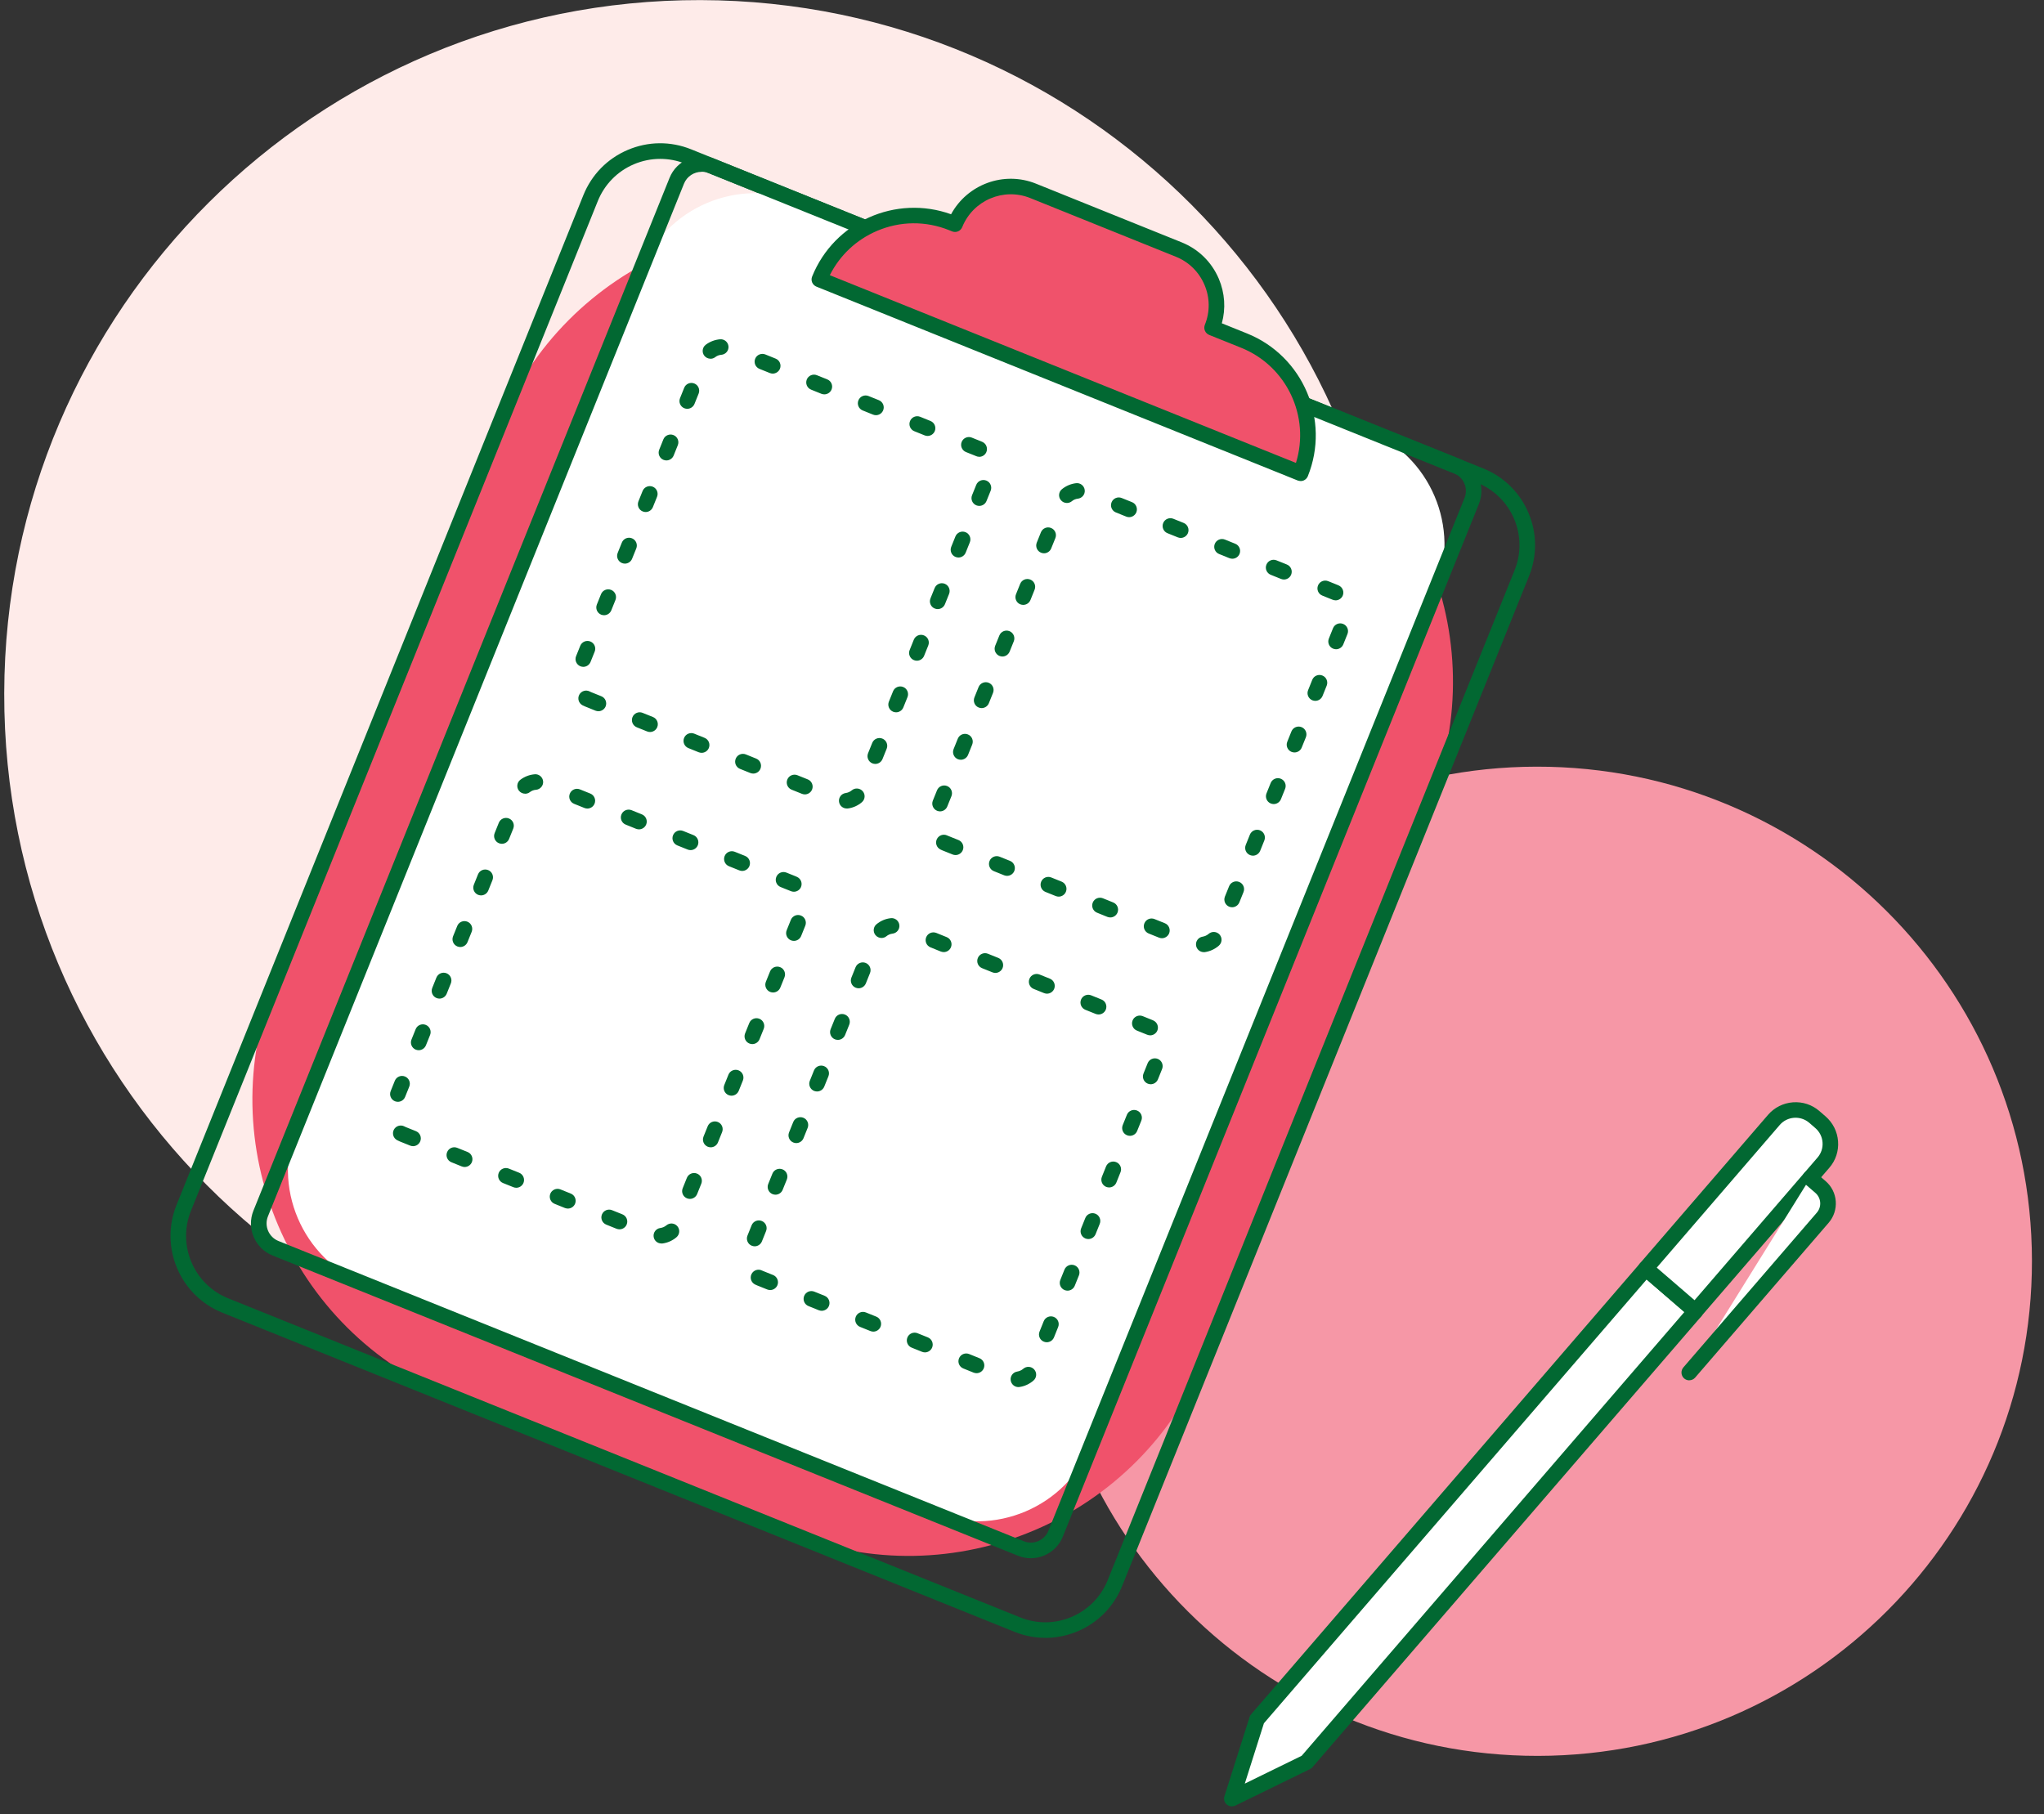 <svg width="89" height="79" viewBox="0 0 89 79" fill="none" xmlns="http://www.w3.org/2000/svg">
<rect x="0" y="0" width="89" height="79" fill="#333333" stroke="none"/>
<g id="empty state" clip-path="url(#clip0_524_2472)">
<path id="Vector" d="M66.966 76.465C78.861 76.448 88.491 66.792 88.475 54.896C88.458 43 78.801 33.37 66.905 33.387C55.01 33.404 45.38 43.06 45.397 54.956C45.413 66.852 55.07 76.482 66.966 76.465Z" fill="#F697A6"/>
<path id="Vector_2" d="M60.689 30.325C60.727 13.617 47.213 0.042 30.505 0.004C13.797 -0.034 0.222 13.48 0.184 30.188C0.146 46.896 13.66 60.471 30.368 60.509C47.076 60.547 60.651 47.033 60.689 30.325Z" fill="#FEEBE9"/>
<g id="Group">
<g id="Group_2">
<path id="Vector_3" d="M34.345 66.742L19.756 60.865C12.593 57.98 9.12 49.822 12.005 42.659L21.705 18.579C24.59 11.417 32.748 7.944 39.911 10.829L54.5 16.706C61.663 19.591 65.136 27.749 62.25 34.912L52.551 58.991C49.666 66.154 41.508 69.627 34.345 66.742Z" fill="#F0526B"/>
<path id="Vector_4" d="M45.517 71.325C45.06 71.325 44.606 71.238 44.169 71.061L9.682 57.166C7.838 56.423 6.942 54.319 7.686 52.474L25.401 8.499C25.762 7.606 26.447 6.905 27.333 6.529C28.22 6.151 29.2 6.142 30.093 6.502L64.58 20.398C65.474 20.758 66.174 21.443 66.55 22.329C66.928 23.216 66.937 24.196 66.577 25.089L48.861 69.067C48.501 69.96 47.816 70.66 46.929 71.037C46.475 71.229 45.996 71.327 45.517 71.327V71.325ZM28.745 6.919C28.356 6.919 27.969 6.997 27.599 7.154C26.881 7.46 26.324 8.029 26.03 8.754L8.314 52.73C7.712 54.227 8.438 55.935 9.935 56.539L44.422 70.434C45.148 70.728 45.942 70.719 46.663 70.412C47.382 70.105 47.939 69.537 48.232 68.812L65.948 24.834C66.241 24.109 66.232 23.314 65.926 22.593C65.619 21.875 65.05 21.317 64.325 21.024L29.84 7.131C29.486 6.988 29.117 6.919 28.745 6.919Z" fill="#026832"/>
</g>
<g id="Group_3">
<path id="Vector_5" d="M15.907 55.935L40.539 65.859C43.294 66.97 46.43 65.636 47.54 62.88L62.505 25.729C63.616 22.974 62.282 19.838 59.526 18.728L34.894 8.803C32.139 7.693 29.003 9.027 27.893 11.783L12.928 48.934C11.817 51.689 13.151 54.825 15.907 55.935Z" fill="white"/>
<path id="Vector_6" d="M44.883 67.858C44.693 67.858 44.503 67.822 44.322 67.748L11.869 54.675C11.099 54.366 10.725 53.486 11.036 52.718L29.153 7.747C29.462 6.977 30.341 6.603 31.109 6.914L63.562 19.988C63.934 20.138 64.227 20.424 64.383 20.794C64.54 21.163 64.544 21.573 64.395 21.944L46.278 66.916C46.128 67.287 45.841 67.581 45.472 67.737C45.282 67.818 45.083 67.858 44.883 67.858ZM30.549 7.483C30.223 7.483 29.912 7.677 29.782 8L11.667 52.969C11.497 53.392 11.703 53.873 12.124 54.043L44.577 67.117C44.781 67.2 45.007 67.198 45.208 67.111C45.412 67.023 45.568 66.864 45.651 66.658L63.768 21.687C63.851 21.483 63.848 21.257 63.761 21.056C63.674 20.854 63.515 20.695 63.309 20.612L30.856 7.539C30.755 7.498 30.65 7.478 30.549 7.478V7.483Z" fill="#026832"/>
</g>
<g id="Group_4">
<path id="Vector_7" d="M41.452 9.71L41.584 9.763C42.124 8.423 43.648 7.774 44.989 8.313L51.328 10.867C52.668 11.406 53.317 12.931 52.776 14.271L54.17 14.833C56.444 15.749 57.543 18.334 56.628 20.608L35.675 12.167C36.591 9.893 39.176 8.794 41.45 9.71H41.452Z" fill="#F0526B"/>
<path id="Vector_8" d="M56.63 20.948C56.587 20.948 56.545 20.939 56.502 20.924L35.55 12.483C35.467 12.449 35.4 12.384 35.364 12.302C35.328 12.219 35.328 12.125 35.362 12.042C36.324 9.654 39.008 8.465 41.412 9.331C42.117 8.029 43.708 7.431 45.114 8L51.453 10.554C52.185 10.849 52.758 11.411 53.069 12.138C53.333 12.761 53.378 13.437 53.201 14.079L54.3 14.522C56.744 15.507 57.93 18.296 56.946 20.738C56.912 20.821 56.847 20.888 56.764 20.924C56.722 20.941 56.677 20.95 56.632 20.95L56.63 20.948ZM36.132 11.984L56.428 20.16C57.053 18.146 56.035 15.948 54.045 15.146L52.65 14.585C52.568 14.551 52.5 14.486 52.465 14.403C52.429 14.321 52.429 14.227 52.462 14.144C52.691 13.58 52.684 12.96 52.444 12.4C52.205 11.841 51.764 11.406 51.2 11.18L44.861 8.626C43.697 8.156 42.368 8.723 41.898 9.889C41.864 9.972 41.799 10.039 41.716 10.075C41.633 10.11 41.539 10.11 41.457 10.077L41.325 10.023C40.308 9.614 39.196 9.625 38.189 10.054C37.287 10.439 36.566 11.118 36.132 11.984Z" fill="#026832"/>
</g>
<g id="Group_5">
<path id="Vector_9" d="M44.005 37.87L49.112 39.927C51.123 40.737 53.411 39.764 54.221 37.753L57.442 29.755C58.252 27.744 57.279 25.457 55.267 24.647L50.16 22.589C48.149 21.779 45.862 22.753 45.052 24.764L41.83 32.762C41.02 34.773 41.994 37.06 44.005 37.87Z" fill="white"/>
<path id="Vector_10" d="M52.415 41.464C52.25 41.464 52.106 41.343 52.08 41.178C52.05 40.992 52.178 40.819 52.364 40.79C52.46 40.775 52.552 40.732 52.626 40.669C52.767 40.546 52.981 40.56 53.105 40.701C53.228 40.842 53.214 41.057 53.073 41.18C52.903 41.33 52.693 41.428 52.469 41.462C52.451 41.464 52.433 41.466 52.417 41.466L52.415 41.464ZM50.593 40.858C50.551 40.858 50.508 40.849 50.466 40.833L50.016 40.652C49.841 40.582 49.758 40.383 49.828 40.211C49.897 40.036 50.096 39.953 50.269 40.023L50.719 40.204C50.893 40.273 50.976 40.473 50.907 40.645C50.853 40.777 50.725 40.858 50.591 40.858H50.593ZM48.346 39.953C48.303 39.953 48.261 39.944 48.218 39.929L47.769 39.747C47.594 39.678 47.511 39.479 47.581 39.306C47.65 39.132 47.849 39.049 48.022 39.118L48.471 39.3C48.646 39.369 48.729 39.568 48.659 39.741C48.606 39.873 48.478 39.953 48.344 39.953H48.346ZM53.651 39.51C53.608 39.51 53.566 39.501 53.523 39.486C53.349 39.416 53.266 39.217 53.335 39.045L53.517 38.595C53.586 38.42 53.785 38.337 53.957 38.407C54.132 38.476 54.215 38.675 54.145 38.848L53.964 39.297C53.91 39.429 53.783 39.51 53.648 39.51H53.651ZM46.099 39.047C46.056 39.047 46.014 39.038 45.971 39.022L45.521 38.841C45.347 38.772 45.264 38.572 45.333 38.4C45.403 38.225 45.602 38.142 45.774 38.212L46.224 38.393C46.399 38.463 46.482 38.662 46.412 38.834C46.358 38.966 46.231 39.047 46.097 39.047H46.099ZM43.852 38.142C43.809 38.142 43.767 38.134 43.724 38.118L43.274 37.937C43.099 37.867 43.017 37.668 43.086 37.496C43.156 37.321 43.355 37.238 43.527 37.308L43.977 37.489C44.151 37.558 44.234 37.758 44.165 37.93C44.111 38.062 43.984 38.142 43.849 38.142H43.852ZM54.557 37.263C54.515 37.263 54.472 37.254 54.43 37.238C54.255 37.169 54.172 36.97 54.242 36.797L54.423 36.347C54.492 36.173 54.692 36.09 54.864 36.159C55.038 36.229 55.121 36.428 55.052 36.6L54.871 37.05C54.817 37.182 54.689 37.263 54.555 37.263H54.557ZM41.604 37.236C41.562 37.236 41.519 37.227 41.477 37.211L41.027 37.03C41 37.019 40.973 37.008 40.949 36.994C40.781 36.911 40.711 36.708 40.794 36.54C40.877 36.372 41.081 36.303 41.248 36.386C41.26 36.39 41.271 36.397 41.284 36.401L41.734 36.582C41.909 36.652 41.992 36.851 41.922 37.023C41.868 37.155 41.741 37.236 41.607 37.236H41.604ZM40.933 35.334C40.89 35.334 40.848 35.325 40.805 35.309C40.631 35.239 40.548 35.04 40.617 34.868L40.799 34.418C40.868 34.243 41.067 34.161 41.239 34.23C41.414 34.299 41.497 34.499 41.428 34.671L41.246 35.121C41.193 35.253 41.065 35.334 40.931 35.334H40.933ZM55.462 35.016C55.419 35.016 55.377 35.007 55.334 34.991C55.159 34.922 55.077 34.722 55.146 34.55L55.327 34.1C55.397 33.926 55.596 33.843 55.768 33.912C55.943 33.982 56.026 34.181 55.956 34.353L55.775 34.803C55.721 34.935 55.594 35.016 55.459 35.016H55.462ZM41.837 33.086C41.795 33.086 41.752 33.077 41.709 33.062C41.535 32.992 41.452 32.793 41.522 32.621L41.703 32.171C41.772 31.996 41.971 31.913 42.144 31.983C42.318 32.052 42.401 32.251 42.332 32.424L42.151 32.874C42.097 33.006 41.969 33.086 41.835 33.086H41.837ZM56.366 32.768C56.323 32.768 56.281 32.76 56.238 32.744C56.064 32.674 55.981 32.475 56.05 32.303L56.231 31.853C56.301 31.678 56.5 31.596 56.672 31.665C56.847 31.734 56.93 31.933 56.861 32.106L56.679 32.556C56.626 32.688 56.498 32.768 56.364 32.768H56.366ZM42.744 30.837C42.701 30.837 42.659 30.828 42.616 30.812C42.441 30.743 42.359 30.544 42.428 30.371L42.609 29.921C42.679 29.747 42.878 29.664 43.05 29.733C43.225 29.803 43.308 30.002 43.238 30.174L43.057 30.624C43.003 30.756 42.876 30.837 42.741 30.837H42.744ZM57.272 30.521C57.23 30.521 57.187 30.512 57.145 30.497C56.97 30.427 56.887 30.228 56.957 30.056L57.138 29.606C57.207 29.431 57.407 29.348 57.579 29.418C57.754 29.487 57.836 29.686 57.767 29.859L57.586 30.308C57.532 30.441 57.404 30.521 57.27 30.521H57.272ZM43.648 28.59C43.605 28.59 43.563 28.581 43.52 28.565C43.346 28.495 43.263 28.296 43.332 28.124L43.514 27.674C43.583 27.5 43.782 27.417 43.955 27.486C44.129 27.555 44.212 27.755 44.143 27.927L43.961 28.377C43.907 28.509 43.78 28.59 43.646 28.59H43.648ZM58.177 28.274C58.134 28.274 58.092 28.265 58.049 28.249C57.874 28.18 57.792 27.981 57.861 27.808L58.042 27.358C58.112 27.184 58.311 27.101 58.483 27.171C58.658 27.24 58.741 27.439 58.671 27.611L58.49 28.061C58.436 28.193 58.309 28.274 58.174 28.274H58.177ZM44.554 26.342C44.512 26.342 44.469 26.333 44.427 26.318C44.252 26.248 44.169 26.049 44.239 25.877L44.42 25.427C44.489 25.252 44.689 25.169 44.861 25.239C45.036 25.308 45.118 25.507 45.049 25.68L44.868 26.13C44.814 26.262 44.687 26.342 44.552 26.342H44.554ZM58.154 26.143C58.107 26.143 58.06 26.134 58.015 26.114C58.009 26.112 58.004 26.11 57.998 26.107L57.577 25.937C57.402 25.868 57.319 25.669 57.389 25.496C57.458 25.322 57.657 25.239 57.83 25.308L58.251 25.478C58.264 25.483 58.277 25.489 58.291 25.496C58.461 25.572 58.539 25.774 58.463 25.944C58.407 26.069 58.282 26.145 58.152 26.145L58.154 26.143ZM55.907 25.237C55.864 25.237 55.822 25.228 55.779 25.212L55.33 25.031C55.155 24.961 55.072 24.762 55.142 24.59C55.211 24.415 55.41 24.332 55.582 24.402L56.032 24.583C56.207 24.652 56.29 24.852 56.22 25.024C56.167 25.156 56.039 25.237 55.905 25.237H55.907ZM53.66 24.332C53.617 24.332 53.575 24.323 53.532 24.308L53.082 24.126C52.908 24.057 52.825 23.858 52.894 23.686C52.964 23.511 53.163 23.428 53.335 23.497L53.785 23.679C53.96 23.748 54.042 23.947 53.973 24.12C53.919 24.252 53.792 24.332 53.657 24.332H53.66ZM45.459 24.095C45.416 24.095 45.374 24.086 45.331 24.07C45.157 24.001 45.074 23.802 45.143 23.63L45.324 23.18C45.394 23.005 45.593 22.922 45.765 22.992C45.94 23.061 46.023 23.26 45.953 23.433L45.772 23.882C45.718 24.015 45.591 24.095 45.456 24.095H45.459ZM51.413 23.426C51.37 23.426 51.327 23.417 51.285 23.401L50.835 23.22C50.66 23.151 50.578 22.951 50.647 22.779C50.716 22.604 50.916 22.522 51.088 22.591L51.538 22.772C51.712 22.842 51.795 23.041 51.726 23.213C51.672 23.345 51.545 23.426 51.41 23.426H51.413ZM49.165 22.522C49.123 22.522 49.08 22.513 49.038 22.497L48.588 22.316C48.413 22.246 48.33 22.047 48.4 21.875C48.469 21.7 48.668 21.617 48.841 21.687L49.291 21.868C49.465 21.937 49.548 22.137 49.479 22.309C49.425 22.441 49.297 22.522 49.163 22.522H49.165ZM46.455 21.904C46.356 21.904 46.258 21.861 46.191 21.778C46.072 21.633 46.094 21.42 46.24 21.302C46.417 21.158 46.629 21.069 46.855 21.042C47.041 21.02 47.209 21.154 47.231 21.34C47.254 21.526 47.12 21.693 46.934 21.716C46.835 21.727 46.743 21.765 46.67 21.828C46.607 21.879 46.531 21.904 46.455 21.904Z" fill="#026832"/>
</g>
<g id="Group_6">
<path id="Vector_11" d="M28.461 31.605L33.583 33.669C35.594 34.479 37.881 33.505 38.691 31.494L41.913 23.496C42.723 21.485 41.749 19.198 39.738 18.388L34.616 16.325C32.605 15.515 30.318 16.488 29.508 18.499L26.286 26.497C25.476 28.508 26.45 30.795 28.461 31.605Z" fill="white"/>
<path id="Vector_12" d="M36.868 35.208C36.7 35.208 36.555 35.085 36.533 34.915C36.508 34.729 36.638 34.559 36.824 34.535C36.92 34.521 37.012 34.481 37.088 34.418C37.231 34.297 37.444 34.315 37.567 34.458C37.688 34.602 37.67 34.816 37.526 34.937C37.352 35.085 37.141 35.179 36.915 35.208C36.9 35.208 36.884 35.21 36.871 35.21L36.868 35.208ZM35.046 34.595C35.004 34.595 34.961 34.586 34.919 34.57L34.469 34.389C34.294 34.32 34.212 34.12 34.281 33.948C34.35 33.773 34.55 33.691 34.722 33.76L35.172 33.941C35.346 34.011 35.429 34.21 35.36 34.382C35.306 34.514 35.178 34.595 35.044 34.595H35.046ZM32.799 33.688C32.757 33.688 32.714 33.679 32.672 33.664L32.222 33.483C32.047 33.413 31.964 33.214 32.034 33.042C32.103 32.867 32.302 32.784 32.475 32.853L32.925 33.035C33.099 33.104 33.182 33.303 33.112 33.476C33.059 33.608 32.931 33.688 32.797 33.688H32.799ZM38.113 33.268C38.07 33.268 38.028 33.259 37.985 33.243C37.811 33.174 37.728 32.974 37.797 32.802L37.979 32.352C38.048 32.178 38.247 32.095 38.419 32.164C38.594 32.233 38.677 32.433 38.608 32.605L38.426 33.055C38.373 33.187 38.245 33.268 38.111 33.268H38.113ZM30.552 32.784C30.509 32.784 30.467 32.775 30.424 32.76L29.974 32.578C29.8 32.509 29.717 32.31 29.786 32.137C29.856 31.963 30.055 31.88 30.227 31.949L30.677 32.131C30.852 32.2 30.935 32.399 30.865 32.572C30.812 32.704 30.684 32.784 30.55 32.784H30.552ZM28.305 31.878C28.262 31.878 28.22 31.869 28.177 31.853L27.727 31.672C27.553 31.602 27.47 31.403 27.539 31.231C27.609 31.056 27.808 30.973 27.98 31.043L28.43 31.224C28.605 31.294 28.688 31.493 28.618 31.665C28.564 31.797 28.437 31.878 28.302 31.878H28.305ZM39.019 31.02C38.977 31.02 38.934 31.011 38.892 30.996C38.717 30.926 38.634 30.727 38.704 30.555L38.885 30.105C38.955 29.93 39.154 29.848 39.326 29.917C39.501 29.986 39.583 30.186 39.514 30.358L39.333 30.808C39.279 30.94 39.151 31.02 39.017 31.02H39.019ZM26.058 30.973C26.015 30.973 25.972 30.964 25.93 30.949L25.48 30.767C25.44 30.752 25.399 30.732 25.361 30.712C25.196 30.622 25.135 30.418 25.223 30.253C25.312 30.087 25.516 30.027 25.681 30.114C25.697 30.123 25.715 30.132 25.733 30.139L26.183 30.32C26.357 30.389 26.44 30.588 26.371 30.761C26.317 30.893 26.189 30.973 26.055 30.973H26.058ZM25.399 29.04C25.357 29.04 25.314 29.031 25.272 29.015C25.097 28.945 25.014 28.746 25.084 28.574L25.265 28.124C25.334 27.95 25.534 27.867 25.706 27.936C25.881 28.005 25.963 28.205 25.894 28.377L25.713 28.827C25.659 28.959 25.532 29.04 25.397 29.04H25.399ZM39.924 28.773C39.881 28.773 39.839 28.764 39.796 28.748C39.621 28.679 39.539 28.48 39.608 28.308L39.789 27.858C39.859 27.683 40.058 27.6 40.23 27.67C40.405 27.739 40.488 27.938 40.418 28.111L40.237 28.561C40.183 28.693 40.056 28.773 39.921 28.773H39.924ZM26.304 26.792C26.261 26.792 26.219 26.783 26.176 26.768C26.002 26.698 25.919 26.499 25.988 26.327L26.169 25.877C26.239 25.702 26.438 25.619 26.61 25.689C26.785 25.758 26.868 25.957 26.798 26.13L26.617 26.58C26.563 26.712 26.436 26.792 26.301 26.792H26.304ZM40.83 26.526C40.788 26.526 40.745 26.517 40.703 26.501C40.528 26.432 40.445 26.233 40.514 26.06L40.696 25.61C40.765 25.436 40.964 25.353 41.137 25.422C41.311 25.492 41.394 25.691 41.325 25.863L41.144 26.313C41.09 26.445 40.962 26.526 40.828 26.526H40.83ZM27.21 24.545C27.168 24.545 27.125 24.536 27.083 24.52C26.908 24.451 26.825 24.252 26.895 24.079L27.076 23.63C27.145 23.455 27.345 23.372 27.517 23.442C27.691 23.511 27.774 23.71 27.705 23.883L27.523 24.332C27.47 24.465 27.342 24.545 27.208 24.545H27.21ZM41.734 24.279C41.692 24.279 41.649 24.27 41.607 24.254C41.432 24.185 41.349 23.985 41.419 23.813L41.6 23.363C41.669 23.189 41.869 23.106 42.041 23.175C42.216 23.245 42.298 23.444 42.229 23.616L42.048 24.066C41.994 24.198 41.867 24.279 41.732 24.279H41.734ZM28.114 22.298C28.072 22.298 28.029 22.289 27.987 22.273C27.812 22.204 27.73 22.005 27.799 21.832L27.98 21.382C28.049 21.208 28.249 21.125 28.421 21.194C28.596 21.264 28.678 21.463 28.609 21.635L28.428 22.085C28.374 22.217 28.247 22.298 28.112 22.298H28.114ZM42.641 22.031C42.598 22.031 42.556 22.023 42.513 22.007C42.339 21.937 42.256 21.738 42.325 21.566L42.507 21.116C42.576 20.941 42.775 20.859 42.947 20.928C43.122 20.997 43.205 21.197 43.136 21.369L42.954 21.819C42.901 21.951 42.773 22.031 42.639 22.031H42.641ZM29.019 20.051C28.976 20.051 28.934 20.042 28.891 20.026C28.717 19.957 28.634 19.757 28.703 19.585L28.884 19.135C28.954 18.96 29.153 18.878 29.325 18.947C29.5 19.017 29.583 19.216 29.513 19.388L29.332 19.838C29.278 19.97 29.151 20.051 29.017 20.051H29.019ZM42.636 19.892C42.587 19.892 42.54 19.881 42.493 19.86C42.484 19.856 42.477 19.854 42.469 19.849L42.061 19.686C41.887 19.616 41.804 19.417 41.873 19.245C41.943 19.07 42.142 18.987 42.314 19.057L42.719 19.22C42.739 19.229 42.76 19.238 42.78 19.247C42.95 19.325 43.021 19.529 42.943 19.699C42.885 19.822 42.764 19.894 42.636 19.894V19.892ZM40.389 18.985C40.347 18.985 40.304 18.976 40.262 18.96L39.812 18.779C39.637 18.71 39.554 18.511 39.624 18.338C39.693 18.164 39.892 18.081 40.065 18.15L40.514 18.332C40.689 18.401 40.772 18.6 40.703 18.773C40.649 18.905 40.521 18.985 40.387 18.985H40.389ZM38.142 18.081C38.099 18.081 38.057 18.072 38.014 18.056L37.565 17.875C37.39 17.806 37.307 17.606 37.377 17.434C37.446 17.259 37.645 17.177 37.817 17.246L38.267 17.427C38.442 17.497 38.525 17.696 38.455 17.868C38.402 18 38.274 18.081 38.14 18.081H38.142ZM29.925 17.803C29.883 17.803 29.84 17.794 29.798 17.779C29.623 17.709 29.54 17.51 29.61 17.338L29.791 16.888C29.86 16.713 30.059 16.631 30.232 16.7C30.407 16.769 30.489 16.968 30.42 17.141L30.239 17.591C30.185 17.723 30.057 17.803 29.923 17.803H29.925ZM35.895 17.174C35.852 17.174 35.81 17.165 35.767 17.15L35.317 16.968C35.143 16.899 35.06 16.7 35.129 16.527C35.199 16.353 35.398 16.27 35.57 16.34L36.02 16.521C36.195 16.59 36.278 16.789 36.208 16.962C36.154 17.094 36.027 17.174 35.892 17.174H35.895ZM33.648 16.27C33.605 16.27 33.562 16.261 33.52 16.245L33.07 16.064C32.895 15.995 32.813 15.796 32.882 15.623C32.951 15.449 33.151 15.366 33.323 15.435L33.773 15.617C33.947 15.686 34.03 15.885 33.961 16.058C33.907 16.189 33.779 16.27 33.645 16.27H33.648ZM30.935 15.621C30.832 15.621 30.731 15.574 30.664 15.487C30.552 15.337 30.581 15.124 30.731 15.012C30.912 14.876 31.129 14.793 31.355 14.775C31.541 14.759 31.705 14.9 31.72 15.086C31.736 15.272 31.595 15.435 31.409 15.451C31.311 15.458 31.219 15.493 31.141 15.554C31.08 15.601 31.009 15.623 30.937 15.623L30.935 15.621Z" fill="#026832"/>
</g>
<g id="Group_7">
<path id="Vector_13" d="M35.931 56.809L41.039 58.866C43.05 59.676 45.337 58.703 46.147 56.692L49.368 48.694C50.179 46.683 49.205 44.396 47.194 43.586L42.086 41.528C40.075 40.718 37.788 41.692 36.978 43.703L33.756 51.7C32.946 53.712 33.92 55.999 35.931 56.809Z" fill="white"/>
<path id="Vector_14" d="M44.344 60.405C44.178 60.405 44.035 60.284 44.008 60.116C43.979 59.93 44.107 59.758 44.292 59.729C44.389 59.713 44.48 59.673 44.554 59.608C44.695 59.485 44.91 59.498 45.033 59.639C45.157 59.78 45.143 59.995 45.002 60.118C44.832 60.268 44.621 60.367 44.398 60.4C44.38 60.403 44.362 60.405 44.346 60.405H44.344ZM42.522 59.8C42.48 59.8 42.437 59.791 42.394 59.776L41.944 59.594C41.77 59.525 41.687 59.326 41.757 59.154C41.826 58.979 42.025 58.896 42.197 58.965L42.647 59.147C42.822 59.216 42.905 59.415 42.835 59.588C42.782 59.72 42.654 59.8 42.52 59.8H42.522ZM40.275 58.894C40.232 58.894 40.19 58.885 40.147 58.869L39.697 58.688C39.523 58.619 39.44 58.419 39.509 58.247C39.579 58.072 39.778 57.99 39.95 58.059L40.4 58.24C40.575 58.31 40.657 58.509 40.588 58.681C40.534 58.813 40.407 58.894 40.273 58.894H40.275ZM45.58 58.453C45.537 58.453 45.494 58.444 45.452 58.428C45.277 58.359 45.194 58.16 45.264 57.987L45.445 57.538C45.515 57.363 45.714 57.28 45.886 57.349C46.061 57.419 46.144 57.618 46.074 57.79L45.893 58.24C45.839 58.372 45.712 58.453 45.577 58.453H45.58ZM38.028 57.99C37.985 57.99 37.943 57.981 37.9 57.965L37.45 57.784C37.276 57.714 37.193 57.515 37.262 57.343C37.331 57.168 37.531 57.085 37.703 57.155L38.153 57.336C38.328 57.405 38.41 57.605 38.341 57.777C38.287 57.909 38.16 57.99 38.025 57.99H38.028ZM35.78 57.083C35.738 57.083 35.695 57.074 35.653 57.059L35.203 56.877C35.028 56.808 34.945 56.609 35.015 56.436C35.084 56.262 35.283 56.179 35.456 56.248L35.906 56.429C36.08 56.499 36.163 56.698 36.094 56.87C36.04 57.002 35.912 57.083 35.778 57.083H35.78ZM46.484 56.206C46.441 56.206 46.399 56.197 46.356 56.181C46.182 56.112 46.099 55.913 46.168 55.74L46.349 55.29C46.419 55.116 46.618 55.033 46.79 55.102C46.965 55.172 47.048 55.371 46.978 55.543L46.797 55.993C46.743 56.125 46.616 56.206 46.481 56.206H46.484ZM33.533 56.179C33.49 56.179 33.448 56.17 33.406 56.154L32.956 55.973C32.929 55.962 32.902 55.95 32.877 55.937C32.709 55.854 32.64 55.651 32.723 55.483C32.806 55.315 33.009 55.245 33.177 55.328C33.188 55.333 33.2 55.34 33.213 55.344L33.663 55.525C33.837 55.595 33.92 55.794 33.851 55.966C33.797 56.098 33.67 56.179 33.535 56.179H33.533ZM32.862 54.274C32.819 54.274 32.776 54.265 32.734 54.249C32.559 54.18 32.477 53.981 32.546 53.809L32.727 53.359C32.797 53.184 32.996 53.101 33.168 53.171C33.343 53.24 33.426 53.439 33.356 53.611L33.175 54.061C33.121 54.194 32.994 54.274 32.859 54.274H32.862ZM47.39 53.959C47.348 53.959 47.305 53.95 47.263 53.934C47.088 53.864 47.005 53.665 47.075 53.493L47.256 53.043C47.325 52.868 47.525 52.786 47.697 52.855C47.871 52.924 47.954 53.124 47.885 53.296L47.704 53.746C47.65 53.878 47.522 53.959 47.388 53.959H47.39ZM33.766 52.027C33.723 52.027 33.681 52.018 33.638 52.002C33.464 51.933 33.381 51.734 33.45 51.561L33.632 51.111C33.701 50.937 33.9 50.854 34.072 50.923C34.247 50.993 34.33 51.192 34.261 51.364L34.079 51.814C34.026 51.946 33.898 52.027 33.764 52.027H33.766ZM48.294 51.711C48.252 51.711 48.209 51.702 48.167 51.687C47.992 51.617 47.91 51.418 47.979 51.246L48.16 50.796C48.23 50.621 48.429 50.538 48.601 50.608C48.776 50.677 48.859 50.876 48.789 51.049L48.608 51.499C48.554 51.631 48.427 51.711 48.292 51.711H48.294ZM34.672 49.78C34.63 49.78 34.587 49.771 34.545 49.755C34.37 49.686 34.287 49.486 34.357 49.314L34.538 48.864C34.607 48.69 34.807 48.607 34.979 48.676C35.154 48.745 35.236 48.945 35.167 49.117L34.986 49.567C34.932 49.699 34.804 49.78 34.67 49.78H34.672ZM49.201 49.464C49.158 49.464 49.116 49.455 49.074 49.439C48.899 49.37 48.816 49.171 48.885 48.998L49.067 48.548C49.136 48.374 49.335 48.291 49.508 48.361C49.682 48.43 49.765 48.629 49.696 48.801L49.514 49.251C49.461 49.383 49.333 49.464 49.199 49.464H49.201ZM35.577 47.532C35.534 47.532 35.492 47.523 35.449 47.508C35.274 47.438 35.192 47.239 35.261 47.067L35.442 46.617C35.512 46.442 35.711 46.359 35.883 46.429C36.058 46.498 36.141 46.697 36.071 46.87L35.89 47.32C35.836 47.452 35.709 47.532 35.574 47.532H35.577ZM50.105 47.217C50.063 47.217 50.02 47.208 49.978 47.192C49.803 47.123 49.72 46.923 49.79 46.751L49.971 46.301C50.04 46.127 50.24 46.044 50.412 46.113C50.587 46.183 50.669 46.382 50.6 46.554L50.419 47.004C50.365 47.136 50.237 47.217 50.103 47.217H50.105ZM36.483 45.285C36.441 45.285 36.398 45.276 36.355 45.261C36.181 45.191 36.098 44.992 36.167 44.82L36.349 44.37C36.418 44.195 36.617 44.112 36.79 44.182C36.964 44.251 37.047 44.45 36.978 44.623L36.797 45.072C36.743 45.205 36.615 45.285 36.481 45.285H36.483ZM50.081 45.086C50.034 45.086 49.989 45.077 49.942 45.057C49.935 45.055 49.931 45.052 49.924 45.05L49.503 44.88C49.329 44.811 49.246 44.611 49.315 44.439C49.385 44.264 49.584 44.182 49.756 44.251L50.177 44.421C50.19 44.426 50.204 44.432 50.217 44.439C50.387 44.515 50.466 44.717 50.39 44.887C50.334 45.012 50.208 45.088 50.078 45.088L50.081 45.086ZM47.836 44.179C47.793 44.179 47.751 44.17 47.708 44.155L47.258 43.974C47.084 43.904 47.001 43.705 47.07 43.532C47.14 43.358 47.339 43.275 47.511 43.344L47.961 43.526C48.136 43.595 48.218 43.794 48.149 43.967C48.095 44.099 47.968 44.179 47.833 44.179H47.836ZM45.589 43.273C45.546 43.273 45.503 43.264 45.461 43.248L45.011 43.067C44.836 42.998 44.754 42.798 44.823 42.626C44.892 42.451 45.092 42.369 45.264 42.438L45.714 42.619C45.888 42.689 45.971 42.888 45.902 43.06C45.848 43.192 45.721 43.273 45.586 43.273H45.589ZM37.387 43.038C37.345 43.038 37.302 43.029 37.26 43.013C37.085 42.944 37.002 42.745 37.072 42.572L37.253 42.122C37.322 41.948 37.522 41.865 37.694 41.934C37.869 42.004 37.951 42.203 37.882 42.375L37.701 42.825C37.647 42.957 37.519 43.038 37.385 43.038H37.387ZM43.341 42.369C43.299 42.369 43.256 42.36 43.214 42.344L42.764 42.163C42.589 42.093 42.506 41.894 42.576 41.722C42.645 41.547 42.844 41.464 43.017 41.534L43.467 41.715C43.641 41.784 43.724 41.984 43.655 42.156C43.601 42.288 43.473 42.369 43.339 42.369H43.341ZM41.094 41.462C41.051 41.462 41.009 41.453 40.966 41.438L40.517 41.256C40.342 41.187 40.259 40.988 40.328 40.815C40.398 40.641 40.597 40.558 40.769 40.627L41.219 40.809C41.394 40.878 41.477 41.077 41.407 41.249C41.354 41.382 41.226 41.462 41.092 41.462H41.094ZM38.383 40.847C38.285 40.847 38.187 40.804 38.119 40.721C38.001 40.576 38.023 40.363 38.169 40.245C38.345 40.101 38.558 40.01 38.784 39.985C38.97 39.962 39.138 40.097 39.16 40.283C39.182 40.468 39.048 40.636 38.862 40.659C38.764 40.67 38.674 40.708 38.598 40.77C38.536 40.822 38.459 40.847 38.383 40.847Z" fill="#026832"/>
</g>
<g id="Group_8">
<path id="Vector_15" d="M20.387 50.544L25.509 52.608C27.52 53.418 29.808 52.444 30.618 50.433L33.839 42.435C34.649 40.424 33.676 38.137 31.664 37.327L26.543 35.264C24.531 34.453 22.244 35.427 21.434 37.438L18.213 45.436C17.402 47.447 18.376 49.734 20.387 50.544Z" fill="white"/>
<path id="Vector_16" d="M28.797 54.151C28.629 54.151 28.483 54.028 28.461 53.858C28.436 53.672 28.566 53.502 28.752 53.477C28.848 53.464 28.94 53.424 29.016 53.361C29.16 53.24 29.374 53.258 29.495 53.401C29.616 53.544 29.598 53.757 29.455 53.88C29.28 54.028 29.07 54.122 28.844 54.151C28.828 54.151 28.813 54.153 28.799 54.153L28.797 54.151ZM26.975 53.535C26.932 53.535 26.89 53.526 26.847 53.511L26.397 53.33C26.223 53.26 26.14 53.061 26.209 52.889C26.279 52.714 26.478 52.631 26.65 52.701L27.1 52.882C27.275 52.951 27.358 53.151 27.288 53.323C27.235 53.455 27.107 53.535 26.973 53.535H26.975ZM24.728 52.631C24.685 52.631 24.643 52.622 24.6 52.607L24.15 52.425C23.976 52.356 23.893 52.157 23.962 51.984C24.032 51.81 24.231 51.727 24.403 51.796L24.853 51.978C25.028 52.047 25.11 52.246 25.041 52.419C24.987 52.551 24.86 52.631 24.725 52.631H24.728ZM30.041 52.21C29.999 52.21 29.956 52.202 29.914 52.186C29.739 52.116 29.656 51.917 29.726 51.745L29.907 51.295C29.977 51.12 30.176 51.038 30.348 51.107C30.523 51.176 30.605 51.376 30.536 51.548L30.355 51.998C30.301 52.13 30.173 52.21 30.039 52.21H30.041ZM22.48 51.725C22.438 51.725 22.395 51.716 22.353 51.7L21.903 51.519C21.728 51.449 21.646 51.25 21.715 51.078C21.784 50.903 21.984 50.821 22.156 50.89L22.606 51.071C22.78 51.141 22.863 51.34 22.794 51.512C22.74 51.644 22.613 51.725 22.478 51.725H22.48ZM20.233 50.821C20.191 50.821 20.148 50.812 20.106 50.796L19.656 50.614C19.481 50.545 19.398 50.346 19.468 50.174C19.537 49.999 19.736 49.916 19.909 49.986L20.359 50.167C20.533 50.236 20.616 50.435 20.547 50.608C20.493 50.74 20.365 50.821 20.231 50.821H20.233ZM30.948 49.963C30.905 49.963 30.863 49.954 30.82 49.939C30.646 49.869 30.563 49.67 30.632 49.498L30.814 49.048C30.883 48.873 31.082 48.79 31.255 48.86C31.429 48.929 31.512 49.128 31.442 49.301L31.261 49.751C31.207 49.883 31.08 49.963 30.946 49.963H30.948ZM17.986 49.914C17.944 49.914 17.901 49.905 17.858 49.889L17.409 49.708C17.368 49.692 17.328 49.672 17.29 49.652C17.124 49.562 17.064 49.359 17.151 49.193C17.241 49.028 17.444 48.967 17.61 49.054C17.626 49.063 17.643 49.072 17.661 49.079L18.111 49.26C18.286 49.33 18.369 49.529 18.299 49.701C18.246 49.833 18.118 49.914 17.984 49.914H17.986ZM17.326 47.982C17.283 47.982 17.241 47.973 17.198 47.958C17.023 47.888 16.941 47.689 17.01 47.517L17.191 47.067C17.261 46.892 17.46 46.809 17.632 46.879C17.807 46.948 17.89 47.147 17.82 47.32L17.639 47.77C17.585 47.902 17.458 47.982 17.323 47.982H17.326ZM31.852 47.716C31.81 47.716 31.767 47.707 31.725 47.691C31.55 47.622 31.467 47.423 31.537 47.25L31.718 46.8C31.787 46.626 31.986 46.543 32.159 46.612C32.333 46.682 32.416 46.881 32.347 47.053L32.166 47.503C32.112 47.635 31.984 47.716 31.85 47.716H31.852ZM18.232 45.735C18.19 45.735 18.147 45.726 18.105 45.711C17.93 45.641 17.847 45.442 17.917 45.27L18.098 44.82C18.167 44.645 18.366 44.562 18.539 44.632C18.713 44.701 18.796 44.9 18.727 45.072L18.546 45.522C18.492 45.654 18.364 45.735 18.23 45.735H18.232ZM32.759 45.469C32.716 45.469 32.674 45.46 32.631 45.444C32.456 45.375 32.374 45.175 32.443 45.003L32.624 44.553C32.694 44.379 32.893 44.296 33.065 44.365C33.24 44.435 33.323 44.634 33.253 44.806L33.072 45.256C33.018 45.388 32.891 45.469 32.756 45.469H32.759ZM19.137 43.488C19.094 43.488 19.051 43.479 19.009 43.463C18.834 43.394 18.752 43.195 18.821 43.022L19.002 42.572C19.072 42.398 19.271 42.315 19.443 42.384C19.618 42.454 19.701 42.653 19.631 42.825L19.45 43.275C19.396 43.407 19.268 43.488 19.134 43.488H19.137ZM33.663 43.221C33.62 43.221 33.578 43.212 33.535 43.197C33.361 43.127 33.278 42.928 33.347 42.756L33.529 42.306C33.598 42.131 33.797 42.049 33.97 42.118C34.144 42.187 34.227 42.387 34.158 42.559L33.976 43.009C33.922 43.141 33.795 43.221 33.661 43.221H33.663ZM20.043 41.241C20 41.241 19.958 41.232 19.915 41.216C19.741 41.147 19.658 40.947 19.727 40.775L19.909 40.325C19.978 40.151 20.177 40.068 20.35 40.137C20.524 40.206 20.607 40.406 20.538 40.578L20.356 41.028C20.303 41.16 20.175 41.241 20.041 41.241H20.043ZM34.569 40.974C34.527 40.974 34.484 40.965 34.442 40.95C34.267 40.88 34.184 40.681 34.254 40.509L34.435 40.059C34.505 39.884 34.704 39.801 34.876 39.871C35.051 39.94 35.133 40.139 35.064 40.312L34.883 40.762C34.829 40.894 34.702 40.974 34.567 40.974H34.569ZM20.947 38.993C20.905 38.993 20.862 38.984 20.82 38.969C20.645 38.899 20.562 38.7 20.632 38.528L20.813 38.078C20.882 37.903 21.081 37.821 21.254 37.89C21.428 37.959 21.511 38.158 21.442 38.331L21.261 38.781C21.207 38.913 21.079 38.993 20.945 38.993H20.947ZM34.565 38.834C34.518 38.834 34.469 38.823 34.422 38.803C34.413 38.799 34.404 38.796 34.397 38.792L33.99 38.629C33.815 38.559 33.732 38.36 33.802 38.188C33.871 38.013 34.07 37.93 34.243 38L34.648 38.163C34.668 38.172 34.688 38.181 34.708 38.19C34.878 38.268 34.95 38.472 34.872 38.64C34.813 38.763 34.693 38.834 34.565 38.834ZM32.318 37.928C32.275 37.928 32.233 37.919 32.19 37.903L31.74 37.722C31.566 37.653 31.483 37.453 31.552 37.281C31.622 37.106 31.821 37.024 31.993 37.093L32.443 37.274C32.618 37.344 32.7 37.543 32.631 37.715C32.577 37.847 32.45 37.928 32.316 37.928H32.318ZM30.07 37.021C30.028 37.021 29.985 37.013 29.943 36.997L29.493 36.816C29.318 36.746 29.236 36.547 29.305 36.375C29.374 36.2 29.574 36.117 29.746 36.187L30.196 36.368C30.37 36.437 30.453 36.636 30.384 36.809C30.33 36.941 30.203 37.021 30.068 37.021H30.07ZM21.854 36.746C21.811 36.746 21.769 36.737 21.726 36.721C21.552 36.652 21.469 36.453 21.538 36.281L21.719 35.831C21.789 35.656 21.988 35.573 22.16 35.643C22.335 35.712 22.418 35.911 22.348 36.084L22.167 36.533C22.113 36.666 21.986 36.746 21.852 36.746H21.854ZM27.823 36.117C27.781 36.117 27.738 36.108 27.696 36.093L27.246 35.911C27.071 35.842 26.988 35.643 27.058 35.47C27.127 35.296 27.326 35.213 27.499 35.282L27.949 35.464C28.123 35.533 28.206 35.732 28.137 35.904C28.083 36.037 27.955 36.117 27.821 36.117H27.823ZM25.576 35.211C25.534 35.211 25.491 35.202 25.448 35.186L24.998 35.005C24.824 34.935 24.741 34.736 24.811 34.564C24.88 34.389 25.079 34.306 25.251 34.376L25.701 34.557C25.876 34.627 25.959 34.826 25.889 34.998C25.836 35.13 25.708 35.211 25.574 35.211H25.576ZM22.863 34.564C22.76 34.564 22.66 34.517 22.592 34.429C22.48 34.28 22.509 34.067 22.66 33.955C22.841 33.819 23.058 33.736 23.284 33.718C23.47 33.702 23.633 33.843 23.649 34.029C23.665 34.215 23.523 34.378 23.338 34.394C23.239 34.4 23.148 34.436 23.069 34.497C23.009 34.544 22.937 34.566 22.865 34.566L22.863 34.564Z" fill="#026832"/>
</g>
</g>
<g id="Group_9">
<g id="Group_10">
<path id="Vector_17" d="M56.89 76.737L53.638 78.326L54.732 74.877L71.662 55.241L73.82 57.101L56.89 76.737Z" fill="white"/>
<path id="Vector_18" d="M53.637 78.665C53.557 78.665 53.478 78.635 53.416 78.582C53.313 78.492 53.273 78.351 53.315 78.221L54.41 74.772C54.423 74.727 54.445 74.687 54.477 74.654L71.407 55.019C71.53 54.878 71.743 54.863 71.886 54.983L74.044 56.843C74.111 56.902 74.153 56.987 74.16 57.076C74.167 57.166 74.138 57.255 74.08 57.322L57.149 76.957C57.12 76.993 57.082 77.019 57.042 77.04L53.792 78.629C53.745 78.651 53.693 78.662 53.642 78.662L53.637 78.665ZM55.034 75.045L54.201 77.673L56.677 76.462L73.341 57.137L71.698 55.72L55.034 75.045Z" fill="#026832"/>
</g>
<g id="Group_11">
<path id="Vector_19" d="M78.756 48.42L79.532 49.09C79.914 49.418 79.955 49.995 79.627 50.374L73.829 57.099L71.673 55.24L77.471 48.515C77.8 48.134 78.376 48.093 78.756 48.42Z" fill="white"/>
<path id="Vector_20" d="M73.82 57.441C73.742 57.441 73.663 57.414 73.598 57.358L71.441 55.498C71.373 55.44 71.331 55.355 71.324 55.265C71.317 55.176 71.347 55.086 71.405 55.019L76.983 48.55C77.26 48.23 77.645 48.036 78.068 48.004C78.491 47.973 78.901 48.107 79.221 48.385L79.487 48.615C79.807 48.893 80.002 49.278 80.033 49.701C80.065 50.124 79.93 50.534 79.653 50.854L74.075 57.322C74.008 57.401 73.914 57.441 73.818 57.441H73.82ZM72.141 55.205L73.784 56.622L79.14 50.408C79.299 50.225 79.375 49.99 79.357 49.748C79.34 49.506 79.228 49.285 79.044 49.126L78.778 48.895C78.397 48.569 77.822 48.611 77.495 48.989L72.139 55.203L72.141 55.205Z" fill="#026832"/>
</g>
<g id="Group_12">
<path id="Vector_21" d="M78.818 51.304L79.268 51.691C79.664 52.033 79.709 52.631 79.367 53.029L73.554 59.771" fill="white"/>
<path id="Vector_22" d="M73.554 60.111C73.475 60.111 73.397 60.085 73.332 60.029C73.191 59.906 73.175 59.693 73.296 59.55L79.109 52.808C79.329 52.553 79.299 52.168 79.046 51.949L78.597 51.561C78.456 51.438 78.44 51.225 78.561 51.082C78.684 50.941 78.897 50.926 79.04 51.047L79.49 51.434C79.749 51.657 79.908 51.971 79.933 52.313C79.957 52.656 79.848 52.989 79.624 53.249L73.811 59.991C73.744 60.069 73.65 60.109 73.554 60.109V60.111Z" fill="#026832"/>
</g>
</g>
</g>
<defs>
<clipPath id="clip0_524_2472">
<rect width="88.293" height="78.664" fill="white" transform="translate(0.183)"/>
</clipPath>
</defs>
</svg>
